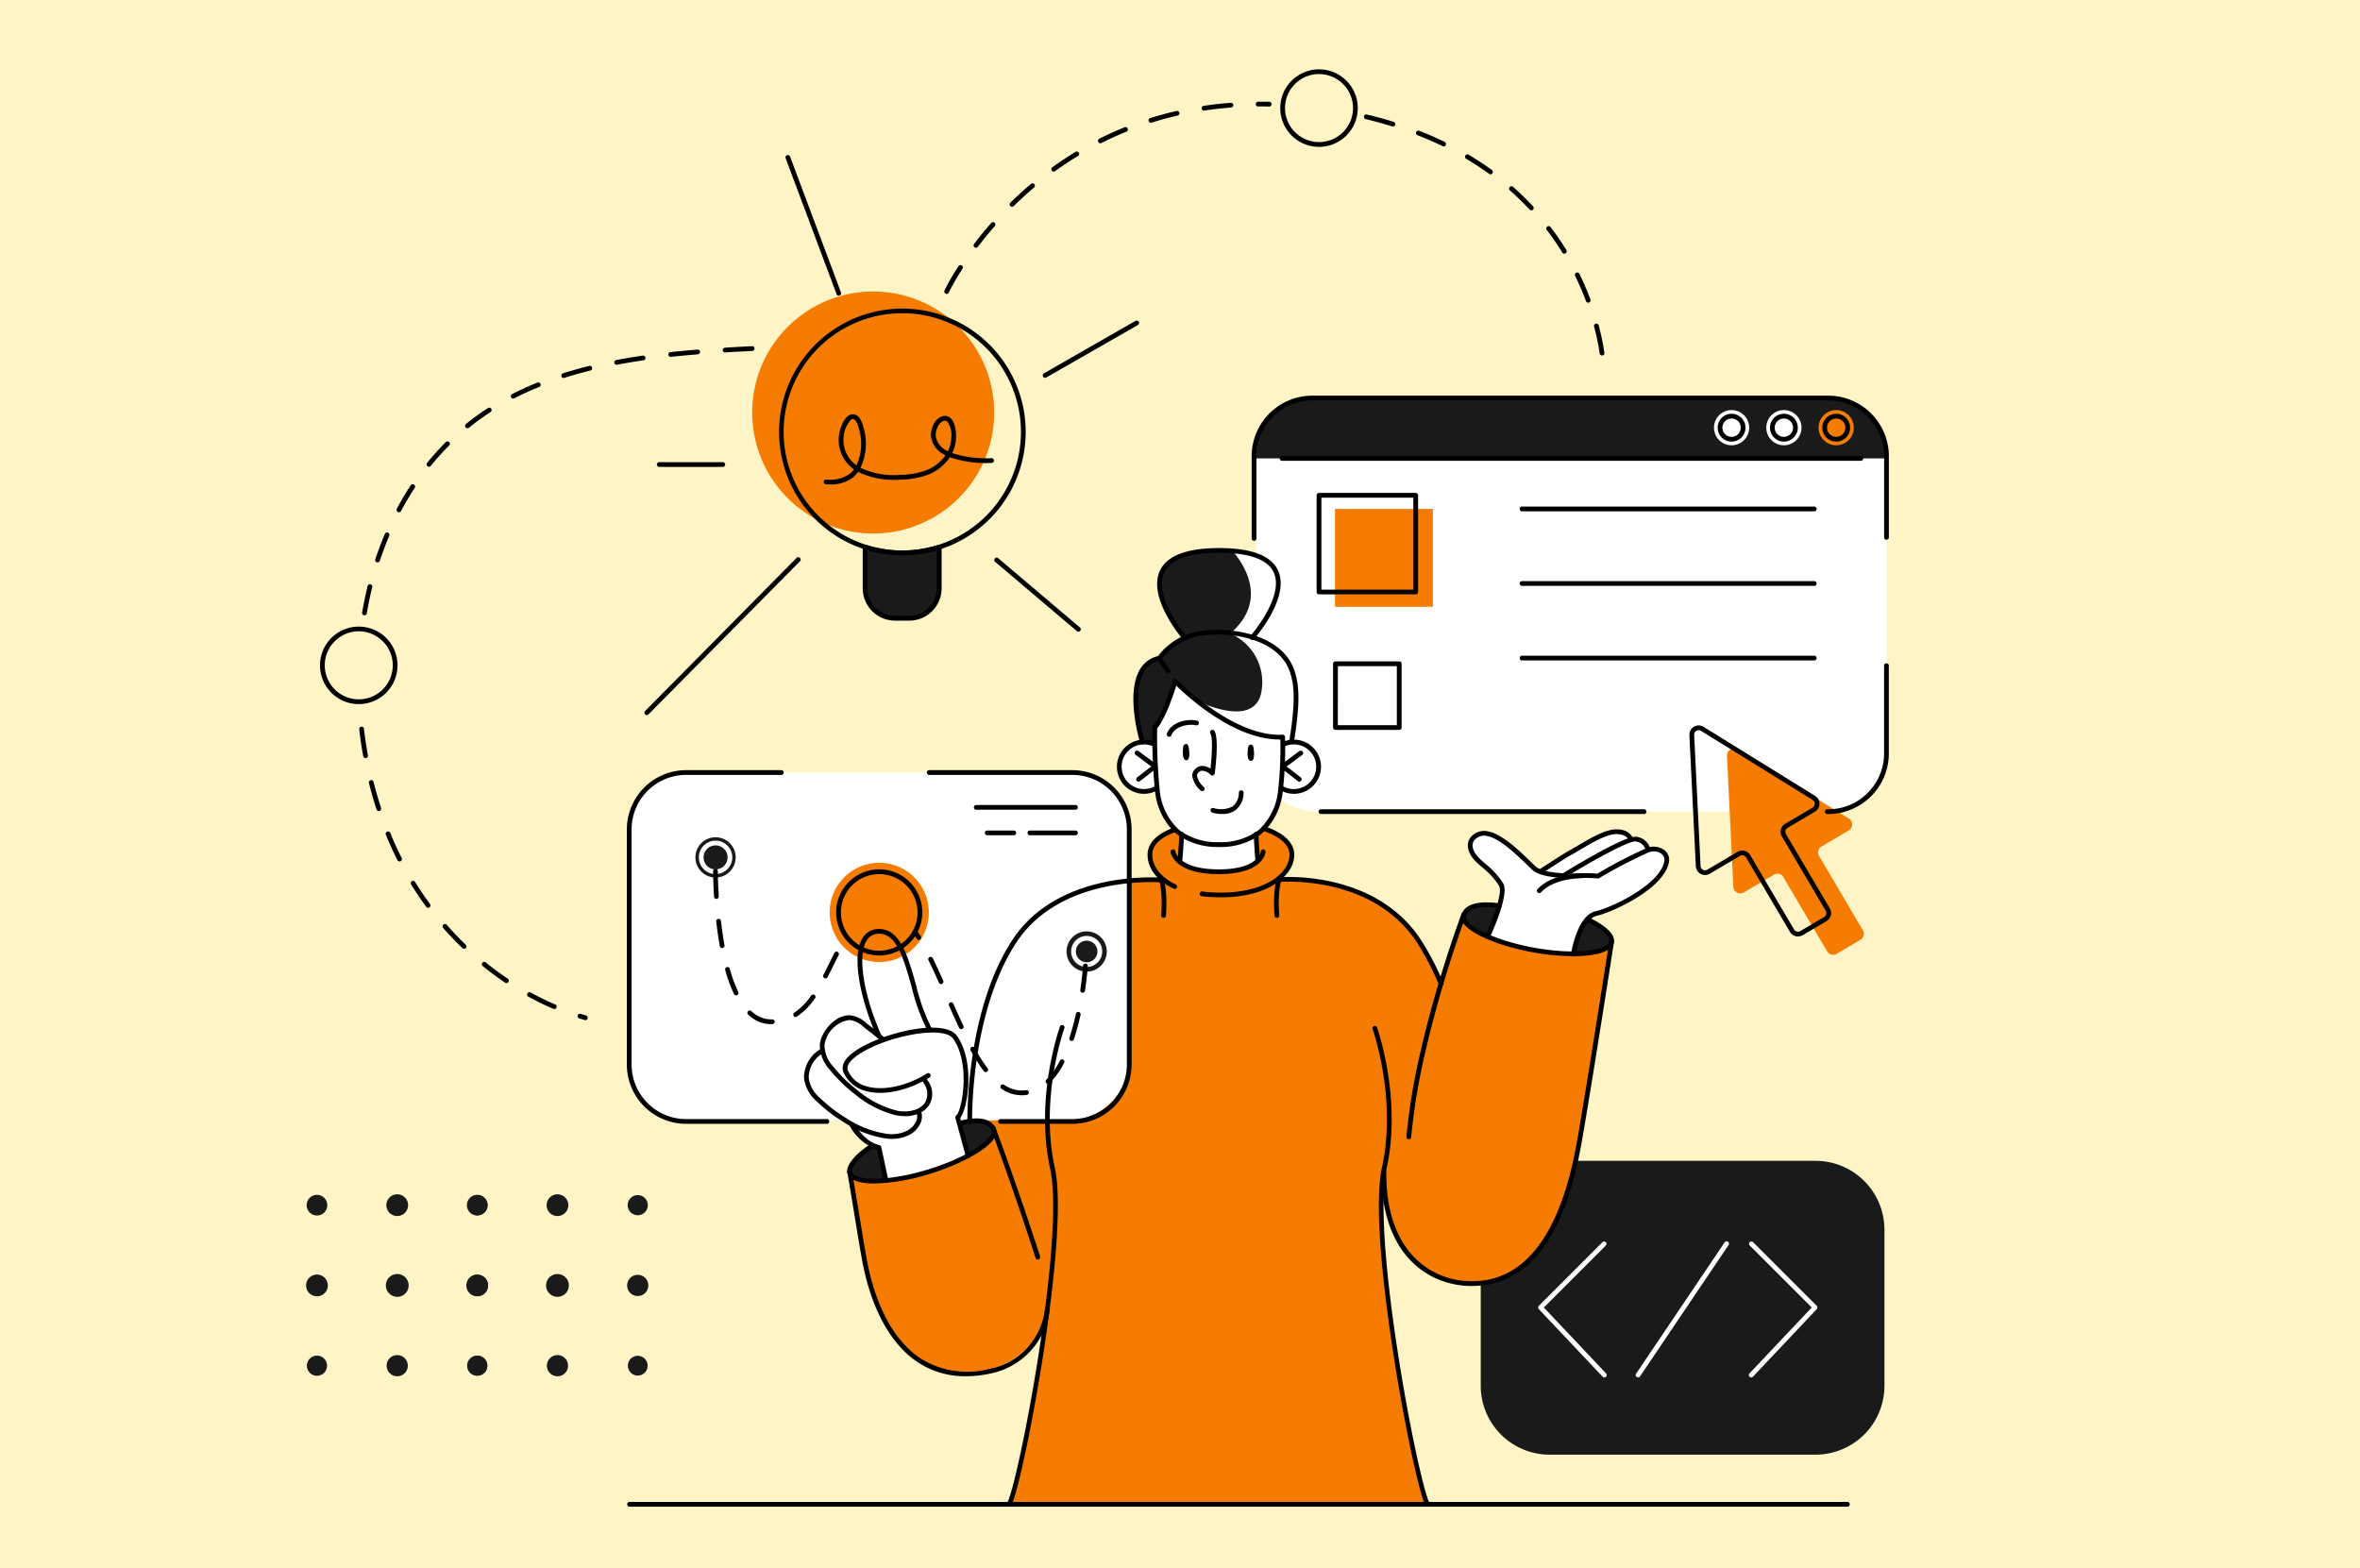<svg xmlns="http://www.w3.org/2000/svg" xmlns:xlink="http://www.w3.org/1999/xlink" width="295" height="196" viewBox="0 0 295 196">
  <defs>
    <clipPath id="clip-path">
      <rect id="Rectángulo_39283" data-name="Rectángulo 39283" width="197.841" height="179.663" fill="none"/>
    </clipPath>
  </defs>
  <g id="Grupo_143595" data-name="Grupo 143595" transform="translate(-705 -793)">
    <rect id="Rectángulo_38326" data-name="Rectángulo 38326" width="295" height="196" transform="translate(705 793)" fill="#fff4c6"/>
    <g id="Grupo_143394" data-name="Grupo 143394" transform="translate(743.263 801.669)">
      <g id="Grupo_143393" data-name="Grupo 143393" clip-path="url(#clip-path)">
        <path id="Trazado_159704" data-name="Trazado 159704" d="M196.2,94.971H132.746a7.688,7.688,0,0,1-7.665-7.664V50.935a7.688,7.688,0,0,1,7.665-7.665H196.2a7.687,7.687,0,0,1,7.664,7.665V87.307a7.687,7.687,0,0,1-7.664,7.664" transform="translate(-6.319 -2.186)" fill="#fff"/>
        <path id="Trazado_159705" data-name="Trazado 159705" d="M196.75,43.27H132.194a7.133,7.133,0,0,0-7.113,7.113v.439h78.782v-.439a7.134,7.134,0,0,0-7.113-7.113" transform="translate(-6.319 -2.186)" fill="#1a1a1a"/>
        <path id="Trazado_159706" data-name="Trazado 159706" d="M163.227,143.695h33.292a8.611,8.611,0,0,1,8.586,8.585v19.555a8.611,8.611,0,0,1-8.586,8.586H163.227a8.611,8.611,0,0,1-8.585-8.586V152.28a8.611,8.611,0,0,1,8.585-8.585" transform="translate(-7.813 -7.26)" fill="#1a1a1a"/>
        <path id="Trazado_159707" data-name="Trazado 159707" d="M148.189,111.057l-2.709,8.258s-2.5-8.36-9.554-11.075-10.92-1.911-10.92-1.911,2.09-1.445,1.819-3.277-3.3-3.291-3.3-3.291l-11.552.414s-2.71,1.008-2.878,3.03a3.612,3.612,0,0,0,1.438,3.124s-6.2-.315-9.793,1.327-8.579,3.621-11.242,11.659a69.188,69.188,0,0,0-2.922,17.165l-12.106,3.073s-3.424,2.073-2.9,3.385l2.473,13.686s2.643,11.454,11.127,11.444,10.672-6.261,10.672-6.261-2.416,17.951-4.324,22.6h52.258s-3.853-14.807-5.033-26.724c0,0-1.18-9.221-.619-12.871,0,0,1.11,9.91,8.154,11.571s11.33-2.307,13.8-8.147,3.931-16.5,4.441-19.689,2.288-14.668,2.288-14.668.346-2.42-8.3-3.655-9.625-1.028-10.315.834" transform="translate(-3.613 -5.04)" fill="#f57c00"/>
        <path id="Trazado_159708" data-name="Trazado 159708" d="M97.377,136.052H50.2a7.687,7.687,0,0,1-7.664-7.664V100.236A7.687,7.687,0,0,1,50.2,92.572H97.377a7.687,7.687,0,0,1,7.664,7.664v28.152a7.687,7.687,0,0,1-7.664,7.664" transform="translate(-2.149 -4.677)" fill="#fff"/>
        <path id="Trazado_159709" data-name="Trazado 159709" d="M88.98,44.374A15.126,15.126,0,1,1,73.854,29.248,15.127,15.127,0,0,1,88.98,44.374" transform="translate(-2.967 -1.478)" fill="#f57c00"/>
        <path id="Trazado_159710" data-name="Trazado 159710" d="M110,87.066s-2.326-8.976,1.987-10.22a12.843,12.843,0,0,1,3.362-2.59s-4.041-4.959-3.043-7.664,3.843-3.379,7.287-3.416,7.232,1.01,7.453,3.668-3.235,7.33-3.235,7.33,5.046,1.294,5.28,5.5a29.607,29.607,0,0,1-.348,6.994l-1.168.856-16.742,1.017Z" transform="translate(-5.526 -3.192)" fill="#1a1a1a"/>
        <path id="Trazado_159711" data-name="Trazado 159711" d="M127.254,94s4.623,1.418,4.713-2.949c0,0-.322-3.684-4.29-2.65l-.215-.864s-3.3.584-7.222-2.167a70.021,70.021,0,0,1-6.075-4.7,55.124,55.124,0,0,1-2.669,5.671l-.006,2.137s-3.749-1.168-4.431,2.569c0,0,.011,2.979,2.4,3.205s2.273-.442,2.273-.442.549,4.6,3.119,5.929l-.249,3.374a6.8,6.8,0,0,0,5.253,1.25c3.444-.408,4.51-1.326,4.51-1.326l-.194-3.3A8.366,8.366,0,0,0,127.254,94" transform="translate(-5.409 -4.076)" fill="#fff"/>
        <path id="Trazado_159712" data-name="Trazado 159712" d="M155.492,113.354s1.975-4.47,1.767-5.481-2.182-3.24-3.159-4.061a1.912,1.912,0,0,1,0-3.021c.987-.553,2.542,0,4.035,1.3s3.354,3.305,4.027,3.28c0,0,5.142-3.879,7.328-4.439s3.216-.678,3.769.225c0,0,1.82.095,2.24,1.384,0,0,1.554-.315,2.11.627s-.207,2.768-2.019,4.034a24.518,24.518,0,0,1-6.606,3.4c-2.02.525-2.821,5.054-2.821,5.054s-6.786-.224-10.671-2.306" transform="translate(-7.748 -5.077)" fill="#fff"/>
        <path id="Trazado_159713" data-name="Trazado 159713" d="M86.076,141.529l-1.3-4.8s1.971-2.4.829-7.153-4.3-3.757-4.3-3.757a63.766,63.766,0,0,1-2.5-7.215c-.561-2.5-2.149-5.521-4.238-5.115s-2.381,3.744-1.757,6.353,2,6.4,2,6.4-2.359-2.041-3.248-1.974-2.7.8-3.183,1.923a10.292,10.292,0,0,0-.646,2.246,3.6,3.6,0,0,0-1.825,2.738c-.056,1.781,1.181,3.674,5.883,6.531a4.149,4.149,0,0,0,3.326,2.717l.692,4.211a26.5,26.5,0,0,0,5.49-1.148c2.429-.866,4.774-1.955,4.774-1.955" transform="translate(-3.33 -5.731)" fill="#fff"/>
        <path id="Trazado_159714" data-name="Trazado 159714" d="M202.313,98.181l-13.94-8.628a.862.862,0,0,0-1.315.775l.8,16.376a.862.862,0,0,0,1.3.7l3.768-2.222a.861.861,0,0,1,1.18.3l5.48,9.293a.862.862,0,0,0,1.18.3l2.982-1.758a.863.863,0,0,0,.3-1.181l-5.479-9.293a.862.862,0,0,1,.3-1.18l3.416-2.015a.862.862,0,0,0,.016-1.475" transform="translate(-9.45 -4.518)" fill="#f57c00"/>
        <path id="Trazado_159715" data-name="Trazado 159715" d="M73.591,62.884v5.944s.526,2.96,4.4,2.96,4.7-2.646,4.7-2.646l.185-6.254s-3.789,1.755-9.29,0" transform="translate(-3.718 -3.177)" fill="#1a1a1a"/>
        <path id="Trazado_159716" data-name="Trazado 159716" d="M81.325,110.659a6.2,6.2,0,1,1-6.2-6.2,6.2,6.2,0,0,1,6.2,6.2" transform="translate(-3.482 -5.277)" fill="#f57c00"/>
        <path id="Trazado_159717" data-name="Trazado 159717" d="M203.521,47.057a2.2,2.2,0,1,1-2.2-2.2,2.2,2.2,0,0,1,2.2,2.2" transform="translate(-10.06 -2.266)" fill="#f57c00" stroke="rgba(0,0,0,0)" stroke-width="1"/>
        <path id="Trazado_159718" data-name="Trazado 159718" d="M196.635,47.057a2.2,2.2,0,1,1-2.2-2.2,2.2,2.2,0,0,1,2.2,2.2" transform="translate(-9.712 -2.266)" fill="#fff"/>
        <path id="Trazado_159719" data-name="Trazado 159719" d="M189.748,47.057a2.2,2.2,0,1,1-2.2-2.2,2.2,2.2,0,0,1,2.2,2.2" transform="translate(-9.364 -2.266)" fill="#fff"/>
        <path id="Trazado_159720" data-name="Trazado 159720" d="M74.186,141.67l1.069.24,1.023,4.219s-4.458.136-4.708-1.075,2.617-3.384,2.617-3.384" transform="translate(-3.615 -7.157)" fill="#1a1a1a"/>
        <path id="Trazado_159721" data-name="Trazado 159721" d="M86.047,138.761l1.045,4.028s3.98-2.062,3.054-3.606-4.1-.422-4.1-.422" transform="translate(-4.347 -6.99)" fill="#1a1a1a"/>
        <path id="Trazado_159722" data-name="Trazado 159722" d="M156.659,110.023s-.6,3.4-1.216,3.811-3.49-1.312-3-2.7,4.219-1.113,4.219-1.113" transform="translate(-7.699 -5.557)" fill="#1a1a1a"/>
        <path id="Trazado_159723" data-name="Trazado 159723" d="M168.353,111.874s-1.487,3.06-1.347,4.3c0,0,4.364.022,4.624-1.679.205-1.347-3.277-2.617-3.277-2.617" transform="translate(-8.437 -5.652)" fill="#1a1a1a"/>
        <path id="Trazado_159724" data-name="Trazado 159724" d="M56.287,103.608a2.516,2.516,0,1,1-2.515-2.515,2.515,2.515,0,0,1,2.515,2.515" transform="translate(-2.59 -5.107)" fill="#1a1a1a"/>
        <path id="Trazado_159725" data-name="Trazado 159725" d="M105.143,116a2.515,2.515,0,1,1-2.515-2.515A2.515,2.515,0,0,1,105.143,116" transform="translate(-5.058 -5.733)" fill="#1a1a1a"/>
        <rect id="Rectángulo_39282" data-name="Rectángulo 39282" width="12.233" height="12.233" transform="translate(128.612 54.948)" fill="#f57c00"/>
        <path id="Trazado_159726" data-name="Trazado 159726" d="M129.123,86.668a29.607,29.607,0,0,0,.348-6.994c-.235-4.2-5.28-5.5-5.28-5.5s3.455-4.672,3.235-7.33c-.187-2.247-2.923-3.34-5.846-3.6,1.546,1.765,4.653,6.3-.162,10.472a6.62,6.62,0,0,1,3.93,7.075c-.711,5.241-8.535,1.123-8.535,1.123s2.74,3.593,4.582,6.01l6.561-.4Z" transform="translate(-5.901 -3.195)" fill="#fff"/>
        <path id="Trazado_159727" data-name="Trazado 159727" d="M170.474,171.3a.294.294,0,0,1-.216-.094l-7.977-8.444a.3.3,0,0,1,.006-.413l7.977-7.977a.3.3,0,0,1,.42.419l-7.773,7.773,7.779,8.236a.294.294,0,0,1-.012.418.291.291,0,0,1-.2.082" transform="translate(-8.195 -7.795)" fill="#fff"/>
        <path id="Trazado_159728" data-name="Trazado 159728" d="M155.416,113.761a.3.3,0,0,1-.124-.028.3.3,0,0,1-.144-.393c.917-1.988,2.19-5.435,1.7-6.222a9.322,9.322,0,0,0-2.059-2.263c-.266-.229-.523-.451-.763-.686-1.438-1.406-1.1-2.491-.885-2.892a2.172,2.172,0,0,1,2.389-.948c1.789.368,3.943,2.479,5.676,4.175l.156.153c1,.976,4.558.977,5.849.894a.309.309,0,0,1,.314.276.3.3,0,0,1-.277.315c-.2.01-4.911.3-6.3-1.063l-.156-.152c-1.588-1.554-3.763-3.685-5.381-4.018a1.583,1.583,0,0,0-1.745.646c-.319.6-.036,1.4.776,2.191.231.225.479.439.735.659a9.917,9.917,0,0,1,2.177,2.4c.8,1.286-1.249,5.874-1.669,6.781a.3.3,0,0,1-.269.173" transform="translate(-7.727 -5.066)"/>
        <path id="Trazado_159729" data-name="Trazado 159729" d="M166.6,116.051a.3.3,0,0,1-.293-.341c.03-.195.754-4.76,3.047-5.3,2.22-.522,7.981-3.332,8.593-6.175a.963.963,0,0,0-.279-.962,1.707,1.707,0,0,0-1.644-.241,63.176,63.176,0,0,0-6.221,3.239.27.27,0,0,1-.185.037c-.047,0-4.927-.585-7.1,1.764a.3.3,0,0,1-.436-.4c2.222-2.4,6.753-2.04,7.506-1.961a58.646,58.646,0,0,1,6.26-3.244,2.3,2.3,0,0,1,2.218.372,1.567,1.567,0,0,1,.458,1.522c-.713,3.317-7.1,6.174-9.037,6.628-1.582.372-2.41,3.6-2.595,4.81a.3.3,0,0,1-.293.253" transform="translate(-8.185 -5.17)"/>
        <path id="Trazado_159730" data-name="Trazado 159730" d="M165.528,106.186a.3.3,0,0,1-.156-.549c.794-.488,7.786-4.764,9.2-4.61a2.015,2.015,0,0,1,1.814,1.607.294.294,0,0,1-.243.34.3.3,0,0,1-.341-.243,1.424,1.424,0,0,0-1.294-1.113c-.9-.1-5.9,2.721-8.828,4.523a.3.3,0,0,1-.156.045" transform="translate(-8.348 -5.104)"/>
        <path id="Trazado_159731" data-name="Trazado 159731" d="M162.454,105.647a.3.3,0,0,1-.162-.544c.123-.081,3.026-1.985,3.716-2.356.331-.177.724-.408,1.152-.663,1.474-.873,3.307-1.957,4.652-2.026,1.841-.093,2.222,1.082,2.237,1.133a.3.3,0,0,1-.57.164c-.01-.037-.26-.763-1.638-.705-1.2.062-3.037,1.15-4.379,1.945-.437.259-.836.5-1.174.676-.667.358-3.641,2.308-3.672,2.327a.293.293,0,0,1-.162.049" transform="translate(-8.192 -5.055)"/>
        <path id="Trazado_159732" data-name="Trazado 159732" d="M194.838,189.191H42.521a.3.3,0,0,1,0-.593H194.838a.3.3,0,0,1,0,.593" transform="translate(-2.133 -9.528)"/>
        <path id="Trazado_159733" data-name="Trazado 159733" d="M115.762,88.824c.236-.037.395.065.463.916.076.95-.171,1.118-.384,1.11s-.427-.3-.417-.981.027-1,.337-1.045" transform="translate(-5.831 -4.487)"/>
        <path id="Trazado_159734" data-name="Trazado 159734" d="M124.312,88.906c.237-.031.393.074.439.929.051.952-.2,1.113-.412,1.1s-.42-.312-.391-.991.053-1,.365-1.036" transform="translate(-6.262 -4.491)"/>
        <path id="Trazado_159735" data-name="Trazado 159735" d="M110.129,95.014c-.071,0-.143,0-.216-.007a3.384,3.384,0,1,1,1.466-6.522.3.3,0,0,1-.218.551,2.794,2.794,0,0,0-3.822,2.418,2.8,2.8,0,0,0,2.612,2.961,2.84,2.84,0,0,0,1.46-.308.3.3,0,0,1,.273.527,3.393,3.393,0,0,1-1.556.379" transform="translate(-5.393 -4.458)"/>
        <path id="Trazado_159736" data-name="Trazado 159736" d="M109.563,93.565a.3.3,0,0,1-.18-.532l1.774-1.37-1.987-1.47a.3.3,0,0,1,.352-.477l2.3,1.7a.3.3,0,0,1,.121.235.294.294,0,0,1-.116.237L109.744,93.5a.292.292,0,0,1-.181.063" transform="translate(-5.509 -4.53)"/>
        <path id="Trazado_159737" data-name="Trazado 159737" d="M129.951,95.014a3.393,3.393,0,0,1-1.556-.379.3.3,0,0,1,.274-.527,2.791,2.791,0,1,0,.194-5.049.3.3,0,1,1-.233-.545,3.385,3.385,0,1,1,1.536,6.493c-.072,0-.144.007-.216.007" transform="translate(-6.479 -4.458)"/>
        <path id="Trazado_159738" data-name="Trazado 159738" d="M130.634,93.565a.288.288,0,0,1-.18-.063l-2.085-1.609a.294.294,0,0,1-.116-.237.3.3,0,0,1,.121-.235l2.3-1.7a.3.3,0,0,1,.352.477l-1.987,1.47,1.775,1.37a.3.3,0,0,1-.181.532" transform="translate(-6.479 -4.53)"/>
        <path id="Trazado_159739" data-name="Trazado 159739" d="M152.944,157.866c-.316,0-.638-.012-.968-.038-5.088-.4-10.491-4.356-10.391-14.268a.3.3,0,0,1,.593,0c-.1,9.5,5.022,13.294,9.844,13.672,10.8.845,13.312-13.515,14.133-18.236,1.2-6.885,3.869-24.057,3.9-24.23a.3.3,0,0,1,.586.091c-.028.173-2.7,17.35-3.9,24.24-.819,4.709-3.265,18.764-13.795,18.764" transform="translate(-7.153 -5.786)"/>
        <path id="Trazado_159740" data-name="Trazado 159740" d="M145.161,139.339a.3.3,0,0,1-.3-.324,79.111,79.111,0,0,1,1.739-10.539,147.074,147.074,0,0,1,5.178-17.4.3.3,0,0,1,.553.214,146.716,146.716,0,0,0-5.155,17.324,78.936,78.936,0,0,0-1.724,10.459.3.3,0,0,1-.3.27" transform="translate(-7.319 -5.602)"/>
        <path id="Trazado_159741" data-name="Trazado 159741" d="M119.73,101.562a8.567,8.567,0,0,1-5.312-1.633,8.233,8.233,0,0,1-2.645-5.1,65.993,65.993,0,0,1-.353-8.2.3.3,0,0,1,.593.01,65.488,65.488,0,0,0,.343,8.074,7.679,7.679,0,0,0,2.432,4.751,7.981,7.981,0,0,0,4.943,1.5.3.3,0,0,1,0,.593" transform="translate(-5.629 -4.362)"/>
        <path id="Trazado_159742" data-name="Trazado 159742" d="M120.157,101.625a.3.3,0,0,1,0-.593,7.979,7.979,0,0,0,4.942-1.5,7.685,7.685,0,0,0,2.433-4.751,48.393,48.393,0,0,0,.3-6.883.3.3,0,0,1,.593-.01,48.994,48.994,0,0,1-.309,7.008,8.233,8.233,0,0,1-2.645,5.1,8.564,8.564,0,0,1-5.311,1.633" transform="translate(-6.056 -4.425)"/>
        <path id="Trazado_159743" data-name="Trazado 159743" d="M127.3,87.822c-5.633,0-11.417-5.282-12.9-6.731-.374,1.185-1.406,4.235-2.465,5.43a.3.3,0,1,1-.443-.392c1.212-1.369,2.473-5.637,2.486-5.681a.294.294,0,0,1,.214-.2.3.3,0,0,1,.285.083c.068.072,6.935,7.176,13.191,6.894a.3.3,0,0,1,.309.283.3.3,0,0,1-.283.31c-.131.006-.263.009-.394.009" transform="translate(-5.629 -4.054)"/>
        <path id="Trazado_159744" data-name="Trazado 159744" d="M115.031,104.228a.3.3,0,0,1-.3-.326c.159-1.653.205-3.15.206-3.166a.3.3,0,1,1,.592.019c0,.014-.047,1.531-.207,3.2a.3.3,0,0,1-.3.269" transform="translate(-5.797 -5.075)"/>
        <path id="Trazado_159745" data-name="Trazado 159745" d="M125.258,104.083a.3.3,0,0,1-.3-.27c-.149-1.613-.193-3.044-.193-3.059a.3.3,0,1,1,.592-.016c0,.013.044,1.427.192,3.021a.3.3,0,0,1-.269.322l-.027,0" transform="translate(-6.304 -5.075)"/>
        <path id="Trazado_159746" data-name="Trazado 159746" d="M110.04,88.108a.3.3,0,0,1-.284-.209c-.075-.247-1.836-6.083-.036-9.143A3.511,3.511,0,0,1,112,77.065,8.1,8.1,0,0,1,116.9,74c4.079-.715,10.53.3,12.108,4.783.709,2.013.712,4.312.013,8.785a.3.3,0,0,1-.586-.092c.682-4.364.686-6.587.014-8.5-1.465-4.162-7.574-5.077-11.448-4.4a7.631,7.631,0,0,0-4.577,2.906.3.3,0,0,1-.184.124,2.913,2.913,0,0,0-2.005,1.437c-1.669,2.838.075,8.611.094,8.669a.3.3,0,0,1-.2.37.279.279,0,0,1-.087.013" transform="translate(-5.502 -3.728)"/>
        <path id="Trazado_159747" data-name="Trazado 159747" d="M92.565,186.023a.3.3,0,0,1-.131-.03.3.3,0,0,1-.135-.4c1.494-3.031,7.272-33.2,5.366-41.842-1.943-8.817,1.176-17.6,1.209-17.684a.3.3,0,1,1,.557.2c-.031.086-3.092,8.71-1.188,17.355,1.925,8.728-3.906,39.173-5.413,42.23a.3.3,0,0,1-.266.166" transform="translate(-4.662 -6.359)"/>
        <path id="Trazado_159748" data-name="Trazado 159748" d="M147.254,186.023a.3.3,0,0,1-.266-.166c-1.507-3.055-7.339-33.5-5.414-42.23,1.9-8.651-1.156-17.268-1.188-17.355a.3.3,0,0,1,.557-.2c.032.088,3.151,8.867,1.209,17.684-1.906,8.651,3.874,38.813,5.367,41.842a.3.3,0,0,1-.135.4.3.3,0,0,1-.131.03" transform="translate(-7.092 -6.359)"/>
        <path id="Trazado_159749" data-name="Trazado 159749" d="M166.079,116.393a28.824,28.824,0,0,1-4.988-.475c-4.385-.794-8.022-2.353-8.845-3.79a1.14,1.14,0,0,1-.122-.99c.588-1.6,2.911-1.611,4.756-1.336a.3.3,0,0,1,.249.336.286.286,0,0,1-.336.25c-1.334-.2-3.638-.336-4.112.954a.569.569,0,0,0,.08.492c.719,1.255,4.347,2.76,8.437,3.5,5.266.949,9.173.337,9.382-.81.1-.53-.866-1.55-2.888-2.471a.3.3,0,0,1,.247-.54c1.691.772,3.427,2,3.224,3.118-.225,1.241-2.367,1.761-5.083,1.761" transform="translate(-7.682 -5.54)"/>
        <path id="Trazado_159750" data-name="Trazado 159750" d="M86.061,170.68a10.644,10.644,0,0,1-6.027-1.766c-4.494-3-6.237-9.075-6.876-12.432-.27-1.417-.594-3.4-.938-5.505-.3-1.839-.624-3.816-.958-5.705a.3.3,0,1,1,.584-.1c.334,1.892.658,3.872.959,5.714.343,2.1.667,4.08.935,5.489.622,3.266,2.309,9.175,6.624,12.05a10.939,10.939,0,0,0,8.609,1.348,8.616,8.616,0,0,0,6.994-7.593.291.291,0,0,1,.334-.252.3.3,0,0,1,.252.335,9.317,9.317,0,0,1-7.457,8.09,14.745,14.745,0,0,1-3.034.331" transform="translate(-3.6 -7.322)"/>
        <path id="Trazado_159751" data-name="Trazado 159751" d="M96.018,155.8a.3.3,0,0,1-.282-.206c-2.756-8.579-5.549-16.039-5.576-16.113a.3.3,0,1,1,.554-.208c.028.074,2.825,7.546,5.586,16.139a.3.3,0,0,1-.191.372.282.282,0,0,1-.091.015" transform="translate(-4.554 -7.026)"/>
        <path id="Trazado_159752" data-name="Trazado 159752" d="M74.626,146.248c-1.776,0-3.081-.38-3.355-1.287a.3.3,0,0,1,.568-.173c.337,1.118,4.286,1.28,9.412-.27,3.978-1.2,7.41-3.113,7.98-4.445a.566.566,0,0,0,.024-.5c-.587-1.163-2.458-.94-3.925-.547a.3.3,0,0,1-.154-.573c2.445-.657,3.993-.367,4.608.852a1.144,1.144,0,0,1-.008,1c-.644,1.5-4.157,3.509-8.355,4.778a25.162,25.162,0,0,1-6.794,1.162" transform="translate(-3.6 -6.978)"/>
        <path id="Trazado_159753" data-name="Trazado 159753" d="M71.553,145.335a.3.3,0,0,1-.284-.211c-.315-1.042,1.327-2.7,3.033-3.725a.3.3,0,0,1,.306.509c-1.787,1.076-2.937,2.5-2.771,3.044a.3.3,0,0,1-.2.369.3.3,0,0,1-.086.013" transform="translate(-3.599 -7.142)"/>
        <path id="Trazado_159754" data-name="Trazado 159754" d="M113.607,87.751a.321.321,0,0,1-.1-.017.3.3,0,0,1-.177-.381c.533-1.462,2.564-1.884,3.764-1.614a.3.3,0,0,1,.224.354.293.293,0,0,1-.354.224c-.987-.221-2.681.15-3.077,1.239a.3.3,0,0,1-.278.195" transform="translate(-5.725 -4.328)"/>
        <path id="Trazado_159755" data-name="Trazado 159755" d="M120.528,97.877a4.577,4.577,0,0,1-1.292-.192.3.3,0,0,1,.183-.564,3.153,3.153,0,0,0,2.376-.173,2.149,2.149,0,0,0,.813-1.757.294.294,0,0,1,.314-.277.3.3,0,0,1,.278.314,2.709,2.709,0,0,1-1.074,2.211,2.83,2.83,0,0,1-1.6.437" transform="translate(-6.014 -4.795)"/>
        <path id="Trazado_159756" data-name="Trazado 159756" d="M117.91,94.616a.293.293,0,0,1-.2-.076,3.121,3.121,0,0,1-1.046-1.809,1.154,1.154,0,0,1,.338-.858,1.278,1.278,0,0,1,.935-.408,1.915,1.915,0,0,1,1.008.342c.181-1.632.307-3.92-.023-4.422a.3.3,0,0,1,.5-.326c.594.9.147,4.612.051,5.347a.3.3,0,0,1-.505.17,1.738,1.738,0,0,0-1.027-.518.7.7,0,0,0-.513.232.548.548,0,0,0-.168.423,2.564,2.564,0,0,0,.849,1.387.294.294,0,0,1,.023.418.29.29,0,0,1-.22.1" transform="translate(-5.894 -4.392)"/>
        <path id="Trazado_159757" data-name="Trazado 159757" d="M113.4,79.382a.3.3,0,0,1-.242-.124l-.955-1.348a.3.3,0,0,1,.484-.343l.955,1.347a.3.3,0,0,1-.07.414.3.3,0,0,1-.172.054" transform="translate(-5.666 -3.912)"/>
        <path id="Trazado_159758" data-name="Trazado 159758" d="M22.458,150.753a1.291,1.291,0,1,0-1.29-1.291,1.291,1.291,0,0,0,1.29,1.291" transform="translate(-1.069 -7.486)" fill="#1a1a1a"/>
        <path id="Trazado_159759" data-name="Trazado 159759" d="M33.021,150.816a1.358,1.358,0,1,0-1.358-1.358,1.357,1.357,0,0,0,1.358,1.358" transform="translate(-1.6 -7.482)" fill="#1a1a1a"/>
        <path id="Trazado_159760" data-name="Trazado 159760" d="M43.593,150.72a1.258,1.258,0,1,0-1.257-1.257,1.257,1.257,0,0,0,1.257,1.257" transform="translate(-2.139 -7.487)" fill="#1a1a1a"/>
        <path id="Trazado_159761" data-name="Trazado 159761" d="M22.455,161.382a1.358,1.358,0,1,0-1.358-1.358,1.357,1.357,0,0,0,1.358,1.358" transform="translate(-1.066 -8.016)" fill="#1a1a1a"/>
        <path id="Trazado_159762" data-name="Trazado 159762" d="M33.017,161.444a1.424,1.424,0,1,0-1.424-1.424,1.425,1.425,0,0,0,1.424,1.424" transform="translate(-1.596 -8.012)" fill="#1a1a1a"/>
        <path id="Trazado_159763" data-name="Trazado 159763" d="M43.59,161.35a1.324,1.324,0,1,0-1.325-1.325,1.324,1.324,0,0,0,1.325,1.325" transform="translate(-2.135 -8.018)" fill="#1a1a1a"/>
        <path id="Trazado_159764" data-name="Trazado 159764" d="M22.46,171.853A1.258,1.258,0,1,0,21.2,170.6a1.257,1.257,0,0,0,1.257,1.257" transform="translate(-1.071 -8.555)" fill="#1a1a1a"/>
        <path id="Trazado_159765" data-name="Trazado 159765" d="M33.023,171.916a1.324,1.324,0,1,0-1.325-1.325,1.324,1.324,0,0,0,1.325,1.325" transform="translate(-1.601 -8.552)" fill="#1a1a1a"/>
        <path id="Trazado_159766" data-name="Trazado 159766" d="M43.594,171.832a1.235,1.235,0,1,0-1.235-1.235,1.235,1.235,0,0,0,1.235,1.235" transform="translate(-2.14 -8.556)" fill="#1a1a1a"/>
        <path id="Trazado_159767" data-name="Trazado 159767" d="M1.361,150.753A1.291,1.291,0,1,0,.07,149.461a1.291,1.291,0,0,0,1.291,1.291" transform="translate(-0.004 -7.486)" fill="#1a1a1a"/>
        <path id="Trazado_159768" data-name="Trazado 159768" d="M11.924,150.816a1.358,1.358,0,1,0-1.358-1.358,1.357,1.357,0,0,0,1.358,1.358" transform="translate(-0.534 -7.482)" fill="#1a1a1a"/>
        <path id="Trazado_159769" data-name="Trazado 159769" d="M22.5,150.72a1.258,1.258,0,1,0-1.257-1.257A1.257,1.257,0,0,0,22.5,150.72" transform="translate(-1.073 -7.487)" fill="#1a1a1a"/>
        <path id="Trazado_159770" data-name="Trazado 159770" d="M1.358,161.382A1.358,1.358,0,1,0,0,160.024a1.357,1.357,0,0,0,1.358,1.358" transform="translate(0 -8.016)" fill="#1a1a1a"/>
        <path id="Trazado_159771" data-name="Trazado 159771" d="M11.92,161.444A1.424,1.424,0,1,0,10.5,160.02a1.424,1.424,0,0,0,1.424,1.424" transform="translate(-0.53 -8.012)" fill="#1a1a1a"/>
        <path id="Trazado_159772" data-name="Trazado 159772" d="M22.492,161.35a1.324,1.324,0,1,0-1.325-1.325,1.324,1.324,0,0,0,1.325,1.325" transform="translate(-1.069 -8.018)" fill="#1a1a1a"/>
        <path id="Trazado_159773" data-name="Trazado 159773" d="M1.363,171.853A1.258,1.258,0,1,0,.106,170.6a1.257,1.257,0,0,0,1.257,1.257" transform="translate(-0.005 -8.555)" fill="#1a1a1a"/>
        <path id="Trazado_159774" data-name="Trazado 159774" d="M11.926,171.916a1.324,1.324,0,1,0-1.325-1.325,1.324,1.324,0,0,0,1.325,1.325" transform="translate(-0.536 -8.552)" fill="#1a1a1a"/>
        <path id="Trazado_159775" data-name="Trazado 159775" d="M22.5,171.832a1.235,1.235,0,1,0-1.235-1.235,1.235,1.235,0,0,0,1.235,1.235" transform="translate(-1.074 -8.556)" fill="#1a1a1a"/>
        <path id="Trazado_159776" data-name="Trazado 159776" d="M79.1,72.07H77.316a4.041,4.041,0,0,1-4.037-4.034V63.145c0-.1,0-.2.011-.3a.3.3,0,0,1,.131-.222.294.294,0,0,1,.255-.035,14.932,14.932,0,0,0,9.066.01.3.3,0,0,1,.254.035.3.3,0,0,1,.132.219c.009.1.013.193.013.29v4.891A4.041,4.041,0,0,1,79.1,72.07m-5.231-8.8v4.764a3.447,3.447,0,0,0,3.444,3.442H79.1a3.447,3.447,0,0,0,3.445-3.442V63.28a15.538,15.538,0,0,1-8.675-.009" transform="translate(-3.702 -3.161)"/>
        <path id="Trazado_159777" data-name="Trazado 159777" d="M77.668,62.324a15.413,15.413,0,1,1,4.7-.73,15.332,15.332,0,0,1-4.7.73m0-30.252A14.832,14.832,0,1,0,92.5,46.9a14.848,14.848,0,0,0-14.829-14.83" transform="translate(-3.145 -1.59)"/>
        <path id="Trazado_159778" data-name="Trazado 159778" d="M68.86,54.169c-.166,0-.326,0-.475-.01a.3.3,0,0,1,.013-.592,4.367,4.367,0,0,0,3.032-.73,3.271,3.271,0,0,0,.493-.542,4.672,4.672,0,0,1-.987-.946,4.51,4.51,0,0,1-.882-3.337c.054-.406.427-2.02,1.258-2.474a.939.939,0,0,1,.881-.022c.567.265.783,1.043.926,1.556l.032.114a6.917,6.917,0,0,1,.26,1.939,6.823,6.823,0,0,1-.678,2.979,9.924,9.924,0,0,0,4.978.879,9.629,9.629,0,0,0,3.144-.54,5.185,5.185,0,0,0,2.5-1.9c-.061-.031-.12-.063-.179-.1a3.025,3.025,0,0,1-1.613-2.169,2.814,2.814,0,0,1,.278-1.536,1.9,1.9,0,0,1,1.083-1.063,1.068,1.068,0,0,1,.985.14c.746.553.779,2.058.778,2.353a4.815,4.815,0,0,1-.489,2.1,14.169,14.169,0,0,0,4.969.626.3.3,0,0,1,0,.592,14.363,14.363,0,0,1-5.263-.7A5.743,5.743,0,0,1,81.063,53a10.17,10.17,0,0,1-3.336.578,10.433,10.433,0,0,1-5.3-.965,3.84,3.84,0,0,1-.606.673,4.45,4.45,0,0,1-2.96.886m2.91-8.161a.351.351,0,0,0-.173.048,3.392,3.392,0,0,0-.955,2.033,3.908,3.908,0,0,0,.763,2.9,4.088,4.088,0,0,0,.827.8,6.244,6.244,0,0,0,.586-2.667,6.325,6.325,0,0,0-.236-1.772l-.033-.117c-.106-.385-.286-1.029-.607-1.179a.4.4,0,0,0-.172-.043m11.534.2a.666.666,0,0,0-.2.034,1.378,1.378,0,0,0-.724.749,2.226,2.226,0,0,0-.226,1.211,2.438,2.438,0,0,0,1.315,1.724c.062.035.125.068.189.1a4.2,4.2,0,0,0,.439-1.86,2.7,2.7,0,0,0-.536-1.875.4.4,0,0,0-.254-.084" transform="translate(-3.441 -2.294)"/>
        <path id="Trazado_159779" data-name="Trazado 159779" d="M200.207,97.03a.3.3,0,0,1,0-.593,6.992,6.992,0,0,0,7.14-6.816V78.447a.3.3,0,0,1,.593,0V89.621a7.586,7.586,0,0,1-7.734,7.41" transform="translate(-10.1 -3.948)"/>
        <path id="Trazado_159780" data-name="Trazado 159780" d="M124.785,61.1a.3.3,0,0,1-.3-.3V50.367a7.585,7.585,0,0,1,7.733-7.409H196.4a7.585,7.585,0,0,1,7.733,7.409V60.711a.3.3,0,0,1-.593,0V50.367A6.991,6.991,0,0,0,196.4,43.55H132.222a6.992,6.992,0,0,0-7.14,6.816V60.805a.3.3,0,0,1-.3.3" transform="translate(-6.289 -2.17)"/>
        <path id="Trazado_159781" data-name="Trazado 159781" d="M174.028,98h-40.38a.3.3,0,1,1,0-.593h40.38a.3.3,0,0,1,0,.593" transform="translate(-6.737 -4.921)"/>
        <path id="Trazado_159782" data-name="Trazado 159782" d="M99.907,136.47H90.892a.3.3,0,0,1,0-.593h9.014a6.823,6.823,0,0,0,6.814-6.816V99.669a6.823,6.823,0,0,0-6.814-6.816H81.968a.3.3,0,0,1,0-.593H99.907a7.419,7.419,0,0,1,7.408,7.41V129.06a7.418,7.418,0,0,1-7.408,7.41" transform="translate(-4.126 -4.661)"/>
        <path id="Trazado_159783" data-name="Trazado 159783" d="M67.279,136.47H49.635a7.418,7.418,0,0,1-7.41-7.41V99.669a7.419,7.419,0,0,1,7.41-7.41H61.483a.3.3,0,1,1,0,.593H49.635a6.823,6.823,0,0,0-6.816,6.816V129.06a6.823,6.823,0,0,0,6.816,6.816H67.279a.3.3,0,0,1,0,.593" transform="translate(-2.133 -4.661)"/>
        <path id="Trazado_159784" data-name="Trazado 159784" d="M75.309,126.883a.3.3,0,0,1-.271-.177c-1.933-4.325-3.317-10.061-1.789-12.433a2.323,2.323,0,0,1,2.058-1.1c2.636,0,3.6,3.431,4.621,7.063a24.077,24.077,0,0,0,1.967,5.413.3.3,0,0,1-.511.3,24.457,24.457,0,0,1-2.026-5.555c-.959-3.41-1.864-6.63-4.035-6.63a1.745,1.745,0,0,0-1.575.827c-1.189,1.845-.419,6.837,1.832,11.872a.3.3,0,0,1-.271.417" transform="translate(-3.668 -5.718)"/>
        <path id="Trazado_159785" data-name="Trazado 159785" d="M86.315,142.467a.3.3,0,0,1-.286-.218l-1.3-4.8a.3.3,0,0,1,.107-.314c.711-.537,1.846-6.473-.4-9.607-1.152-1.61-7.512-.457-11.118,1.57-1.566.88-2.3,1.757-2.028,2.405a3.445,3.445,0,0,0,2.246,1.964c2.041.647,5.024.039,7.6-1.55a.3.3,0,1,1,.311.5c-2.72,1.677-5.9,2.312-8.091,1.61a4.063,4.063,0,0,1-2.612-2.3c-.294-.687-.137-1.793,2.283-3.153,3.629-2.04,10.4-3.48,11.89-1.4,2.3,3.22,1.368,9.051.423,10.27l1.26,4.644a.3.3,0,0,1-.208.364.276.276,0,0,1-.078.011" transform="translate(-3.569 -6.374)"/>
        <path id="Trazado_159786" data-name="Trazado 159786" d="M78.278,137.141a5.847,5.847,0,0,1-1.227-.136,12.969,12.969,0,0,1-5.076-2.643,18.62,18.62,0,0,1-3.106-3.032,4.609,4.609,0,0,1-1.239-3.036,3.231,3.231,0,0,1,.259-1.08c.56-1.326,1.957-2.709,3.456-2.685a3.537,3.537,0,0,1,2.112.987l.193.15c.785.6,1.36,1.064,2.049,1.642a.3.3,0,0,1-.38.454c-.684-.571-1.252-1.026-2.031-1.626l-.2-.153a3.035,3.035,0,0,0-1.758-.86,3.648,3.648,0,0,0-2.9,2.322,2.666,2.666,0,0,0-.213.882,3.912,3.912,0,0,0,1.109,2.63,17.915,17.915,0,0,0,3.006,2.936,12.423,12.423,0,0,0,4.84,2.533,4.377,4.377,0,0,0,2.4-.091,2.473,2.473,0,0,0,1.185-.848,2.241,2.241,0,0,0-.156-2.5l-.077-.121c-.049-.078-.071-.112-.163-.236a.3.3,0,0,1,.477-.352c.105.141.131.181.188.272l.076.119a2.733,2.733,0,0,1,.138,3.167,3.044,3.044,0,0,1-1.467,1.062,4.411,4.411,0,0,1-1.5.248" transform="translate(-3.417 -6.291)"/>
        <path id="Trazado_159787" data-name="Trazado 159787" d="M76.526,140.2c-.187,0-.379-.009-.573-.027a12.972,12.972,0,0,1-5.355-2.014,18.621,18.621,0,0,1-3.449-2.639,4.607,4.607,0,0,1-1.594-2.865,3.26,3.26,0,0,1,.126-1.1,4.059,4.059,0,0,1,2-2.608.3.3,0,0,1,.264.532,3.481,3.481,0,0,0-1.7,2.239,2.663,2.663,0,0,0-.1.9,3.919,3.919,0,0,0,1.416,2.479,17.967,17.967,0,0,0,3.337,2.552,12.418,12.418,0,0,0,5.109,1.935,4.366,4.366,0,0,0,2.37-.378,2.477,2.477,0,0,0,1.075-.985,1.5,1.5,0,0,0,.148-1.353.3.3,0,0,1,.56-.191,2.073,2.073,0,0,1-.187,1.828,3.043,3.043,0,0,1-1.329,1.231,4.718,4.718,0,0,1-2.12.464" transform="translate(-3.312 -6.513)"/>
        <path id="Trazado_159788" data-name="Trazado 159788" d="M76.1,146.2a.3.3,0,0,1-.291-.235l-.841-3.952a6.264,6.264,0,0,1-3.361-2.87.3.3,0,0,1,.488-.337c.979,1.415,1.855,2.356,3.194,2.678a.3.3,0,0,1,.221.226l.88,4.13a.3.3,0,0,1-.229.352.35.35,0,0,1-.062.007" transform="translate(-3.615 -7.006)"/>
        <path id="Trazado_159789" data-name="Trazado 159789" d="M87.362,137.148a.3.3,0,0,1-.3-.291c0-.135-.235-13.667,5.588-22.613,5.87-9.019,18.891-7.824,19.02-7.811a.3.3,0,0,1,.266.325.286.286,0,0,1-.325.265c-.124-.012-12.793-1.168-18.464,7.545-5.724,8.794-5.5,22.144-5.493,22.278a.3.3,0,0,1-.29.3Z" transform="translate(-4.399 -5.374)"/>
        <path id="Trazado_159790" data-name="Trazado 159790" d="M148.312,119.942a.3.3,0,0,1-.282-.2,35.036,35.036,0,0,0-2.691-5.179c-5.671-8.714-17.354-7.617-17.471-7.6a.3.3,0,0,1-.061-.59c.122-.013,12.16-1.147,18.033,7.876a34.873,34.873,0,0,1,2.753,5.312.293.293,0,0,1-.188.373.29.29,0,0,1-.092.016" transform="translate(-6.444 -5.371)"/>
        <path id="Trazado_159791" data-name="Trazado 159791" d="M53.795,105.722a2.091,2.091,0,1,1,2.091-2.091,2.093,2.093,0,0,1-2.091,2.091m0-3.588a1.5,1.5,0,1,0,1.5,1.5,1.5,1.5,0,0,0-1.5-1.5" transform="translate(-2.612 -5.13)" fill="#fff"/>
        <path id="Trazado_159792" data-name="Trazado 159792" d="M102.658,117.969a1.942,1.942,0,1,1,1.943-1.943,1.945,1.945,0,0,1-1.943,1.943m0-3.291a1.349,1.349,0,1,0,1.349,1.348,1.35,1.35,0,0,0-1.349-1.348" transform="translate(-5.088 -5.764)" fill="#fff"/>
        <path id="Trazado_159793" data-name="Trazado 159793" d="M60.838,124.669a4.108,4.108,0,0,1-2.833-1.157.3.3,0,1,1,.4-.438,3.527,3.527,0,0,0,2.433,1l.147,0a.3.3,0,0,1,.3.291.3.3,0,0,1-.291.3l-.154,0Zm3.055-.893a.3.3,0,0,1-.161-.545,7.938,7.938,0,0,0,2.084-2.1.3.3,0,1,1,.482.345,8.521,8.521,0,0,1-2.244,2.248.294.294,0,0,1-.161.048m-7.437-2.706a.3.3,0,0,1-.267-.169,18.7,18.7,0,0,1-1.079-2.946.3.3,0,1,1,.572-.161,18,18,0,0,0,1.042,2.852.3.3,0,0,1-.14.4.31.31,0,0,1-.128.028m11.175-2.119a.305.305,0,0,1-.137-.033.3.3,0,0,1-.127-.4c.257-.5.505-1,.753-1.5.21-.425.418-.847.628-1.259a.3.3,0,0,1,.4-.13.3.3,0,0,1,.13.4c-.21.41-.417.83-.625,1.252-.249.5-.5,1.01-.758,1.512a.3.3,0,0,1-.263.16m-12.919-3.794a.3.3,0,0,1-.292-.244c-.172-.961-.322-2-.446-3.08a.3.3,0,0,1,.261-.329.3.3,0,0,1,.329.261c.122,1.071.27,2.095.442,3.041a.3.3,0,0,1-.239.346.346.346,0,0,1-.053,0M54,109.013a.3.3,0,0,1-.3-.278c-.11-1.763-.114-2.986-.114-3.119a.3.3,0,1,1,.593,0c0,.132,0,1.337.112,3.082a.3.3,0,0,1-.277.314H54" transform="translate(-2.708 -5.321)"/>
        <path id="Trazado_159794" data-name="Trazado 159794" d="M93.453,133.96A4.45,4.45,0,0,1,91,133.175a.3.3,0,1,1,.324-.495,3.923,3.923,0,0,0,2.716.646.292.292,0,0,1,.334.252.3.3,0,0,1-.251.335,4.673,4.673,0,0,1-.668.047m3.308-1.436a.3.3,0,0,1-.206-.51,9.353,9.353,0,0,0,1.728-2.425.3.3,0,0,1,.526.274,9.989,9.989,0,0,1-1.842,2.577.3.3,0,0,1-.206.084m-7.78-1.46a.293.293,0,0,1-.236-.119,22.168,22.168,0,0,1-1.679-2.64.3.3,0,0,1,.519-.286,21.7,21.7,0,0,0,1.632,2.569.3.3,0,0,1-.059.414.291.291,0,0,1-.178.061m10.745-3.893a.3.3,0,0,1-.281-.389c.3-.9.569-1.9.806-2.955a.3.3,0,1,1,.578.129c-.242,1.079-.518,2.091-.822,3.011a.3.3,0,0,1-.281.2m-13.8-1.468a.3.3,0,0,1-.269-.17c-.435-.92-.859-1.87-1.278-2.821a.3.3,0,0,1,.541-.239c.418.948.84,1.891,1.273,2.807a.3.3,0,0,1-.141.395.306.306,0,0,1-.127.028m15.174-4.557a.3.3,0,0,1-.292-.34c.265-1.782.346-3.045.347-3.058a.3.3,0,0,1,.592.037c0,.013-.083,1.3-.352,3.109a.3.3,0,0,1-.293.253m-17.7-1.084a.3.3,0,0,1-.271-.177c-.507-1.139-.918-2.027-1.3-2.791a.3.3,0,0,1,.136-.4.3.3,0,0,1,.4.135c.38.772.795,1.665,1.306,2.812a.3.3,0,0,1-.151.391.285.285,0,0,1-.121.027m-2.789-5.509a.3.3,0,0,1-.251-.139c-.151-.239-.3-.467-.457-.682a.3.3,0,0,1,.482-.346q.241.338.476.71a.3.3,0,0,1-.092.409.293.293,0,0,1-.159.047" transform="translate(-4.034 -5.722)"/>
        <path id="Trazado_159795" data-name="Trazado 159795" d="M175.338,171.3a.3.3,0,0,1-.246-.462l11.069-16.421a.3.3,0,0,1,.412-.08.3.3,0,0,1,.08.411l-11.069,16.421a.3.3,0,0,1-.246.131" transform="translate(-8.843 -7.795)" fill="#fff"/>
        <path id="Trazado_159796" data-name="Trazado 159796" d="M190.232,171.3a.29.29,0,0,1-.2-.082.294.294,0,0,1-.012-.418l7.78-8.236-7.774-7.773a.3.3,0,0,1,.42-.419l7.978,7.977a.3.3,0,0,1,.006.413l-7.978,8.444a.294.294,0,0,1-.216.094" transform="translate(-9.596 -7.795)" fill="#fff"/>
        <path id="Trazado_159797" data-name="Trazado 159797" d="M200.864,51.5H128.532a.3.3,0,1,1,0-.592h72.332a.3.3,0,0,1,0,.592" transform="translate(-6.479 -2.572)"/>
        <path id="Trazado_159798" data-name="Trazado 159798" d="M201.347,48.82a1.738,1.738,0,1,1,1.738-1.738,1.74,1.74,0,0,1-1.738,1.738m0-2.884a1.146,1.146,0,1,0,1.145,1.145,1.146,1.146,0,0,0-1.145-1.145" transform="translate(-10.084 -2.291)"/>
        <path id="Trazado_159799" data-name="Trazado 159799" d="M194.46,48.82a1.738,1.738,0,1,1,1.738-1.738,1.74,1.74,0,0,1-1.738,1.738m0-2.884a1.146,1.146,0,1,0,1.145,1.145,1.146,1.146,0,0,0-1.145-1.145" transform="translate(-9.737 -2.291)"/>
        <path id="Trazado_159800" data-name="Trazado 159800" d="M187.575,48.82a1.738,1.738,0,1,1,1.738-1.738,1.74,1.74,0,0,1-1.738,1.738m0-2.884a1.146,1.146,0,1,0,1.144,1.145,1.145,1.145,0,0,0-1.144-1.145" transform="translate(-9.389 -2.291)"/>
        <path id="Trazado_159801" data-name="Trazado 159801" d="M115.487,74.543a.3.3,0,0,1-.224-.1c-.182-.212-4.43-5.206-2.884-8.577.866-1.888,3.358-2.845,7.408-2.845s6.527.949,7.373,2.82c1.513,3.348-2.8,8.312-2.987,8.522a.3.3,0,1,1-.445-.392c.043-.048,4.249-4.886,2.892-7.885-.742-1.64-3.04-2.471-6.832-2.471s-6.108.84-6.869,2.5c-1.389,3.026,2.752,7.894,2.793,7.942a.3.3,0,0,1-.224.49" transform="translate(-5.66 -3.184)"/>
        <path id="Trazado_159802" data-name="Trazado 159802" d="M195.68,112.75a1.174,1.174,0,0,1-.291-.037,1.157,1.157,0,0,1-.708-.535l-5.479-9.293a.568.568,0,0,0-.775-.2l-3.77,2.222a1.156,1.156,0,0,1-1.743-.94l-.8-16.376a1.159,1.159,0,0,1,1.766-1.043l13.941,8.629a1.158,1.158,0,0,1-.022,1.983l-3.416,2.015a.567.567,0,0,0-.2.775l5.479,9.294a1.157,1.157,0,0,1-.408,1.586l-2.983,1.759a1.149,1.149,0,0,1-.586.161m-6.969-10.735a1.16,1.16,0,0,1,1,.569l5.479,9.294a.568.568,0,0,0,.347.26.559.559,0,0,0,.428-.06l2.983-1.759a.565.565,0,0,0,.2-.775l-5.479-9.293a1.16,1.16,0,0,1,.408-1.586l3.418-2.015a.566.566,0,0,0,.01-.968l-13.941-8.628a.566.566,0,0,0-.863.508l.8,16.375a.565.565,0,0,0,.851.461l3.77-2.222a1.143,1.143,0,0,1,.586-.16" transform="translate(-9.2 -4.364)"/>
        <path id="Trazado_159803" data-name="Trazado 159803" d="M145.42,68.441H133.336a.3.3,0,0,1-.3-.3V56.062a.3.3,0,0,1,.3-.3H145.42a.3.3,0,0,1,.3.3V68.145a.3.3,0,0,1-.3.3m-11.787-.592h11.491V56.357H133.633Z" transform="translate(-6.721 -2.817)"/>
        <path id="Trazado_159804" data-name="Trazado 159804" d="M143.472,86.506H135.5a.3.3,0,0,1-.3-.3V78.241a.3.3,0,0,1,.3-.3h7.969a.3.3,0,0,1,.3.3V86.21a.3.3,0,0,1-.3.3m-7.673-.592h7.376V78.537H135.8Z" transform="translate(-6.831 -3.938)"/>
        <path id="Trazado_159805" data-name="Trazado 159805" d="M196.629,58.152h-36.61a.3.3,0,0,1,0-.592h36.61a.3.3,0,0,1,0,.592" transform="translate(-8.069 -2.908)"/>
        <path id="Trazado_159806" data-name="Trazado 159806" d="M196.629,67.968h-36.61a.3.3,0,0,1,0-.592h36.61a.3.3,0,0,1,0,.592" transform="translate(-8.069 -3.404)"/>
        <path id="Trazado_159807" data-name="Trazado 159807" d="M196.629,77.785h-36.61a.3.3,0,0,1,0-.592h36.61a.3.3,0,0,1,0,.592" transform="translate(-8.069 -3.9)"/>
        <path id="Trazado_159808" data-name="Trazado 159808" d="M75.167,116.085a5.383,5.383,0,1,1,5.383-5.383,5.389,5.389,0,0,1-5.383,5.383m0-10.172a4.789,4.789,0,1,0,4.789,4.789,4.8,4.8,0,0,0-4.789-4.789" transform="translate(-3.526 -5.321)"/>
        <path id="Trazado_159809" data-name="Trazado 159809" d="M119.82,105.78c-5.587,0-5.992-2.647-6.006-2.759a.3.3,0,0,1,.255-.332.29.29,0,0,1,.332.254c.006.038.419,2.245,5.419,2.245s5.261-2.2,5.263-2.227a.313.313,0,0,1,.319-.271.3.3,0,0,1,.273.313c-.008.114-.252,2.778-5.854,2.778" transform="translate(-5.75 -5.188)"/>
        <path id="Trazado_159810" data-name="Trazado 159810" d="M114.192,107.493a.3.3,0,0,1-.123-.028c-2.06-.946-3.29-2.538-3.29-4.26,0-1.005.581-2.415,3.345-3.411a.3.3,0,0,1,.2.558c-1.959.705-2.952,1.665-2.952,2.852,0,1.484,1.1,2.876,2.943,3.722a.3.3,0,0,1-.123.566" transform="translate(-5.597 -5.041)"/>
        <path id="Trazado_159811" data-name="Trazado 159811" d="M120.294,108.532a19.462,19.462,0,0,1-2.4-.141.3.3,0,0,1-.257-.331.286.286,0,0,1,.331-.257,18.821,18.821,0,0,0,2.325.136c5.569,0,8.574-2.441,8.574-4.738,0-1.193-1.134-2.24-3.195-2.946a.3.3,0,0,1,.193-.56c2.318.795,3.6,2.04,3.6,3.506,0,2.584-3.213,5.331-9.167,5.331" transform="translate(-5.943 -5.036)"/>
        <path id="Trazado_159812" data-name="Trazado 159812" d="M112.85,111.418a.3.3,0,0,1-.3-.319c.25-3.328-.341-4.62-.348-4.633a.3.3,0,0,1,.14-.395.293.293,0,0,1,.394.137c.028.055.669,1.414.405,4.935a.3.3,0,0,1-.3.274" transform="translate(-5.667 -5.357)"/>
        <path id="Trazado_159813" data-name="Trazado 159813" d="M127.789,111.42a.3.3,0,0,1-.3-.274c-.265-3.524.379-4.848.406-4.9a.3.3,0,0,1,.53.265c-.01.023-.593,1.283-.345,4.593a.3.3,0,0,1-.273.318h-.022" transform="translate(-6.438 -5.359)"/>
        <path id="Trazado_159814" data-name="Trazado 159814" d="M69.774,28.862a.3.3,0,0,1-.277-.193L63.152,11.735a.3.3,0,1,1,.554-.208l6.344,16.936a.3.3,0,0,1-.174.381.285.285,0,0,1-.1.019" transform="translate(-3.19 -0.573)"/>
        <path id="Trazado_159815" data-name="Trazado 159815" d="M44.831,83.963a.3.3,0,0,1-.211-.505l18.907-19.11a.3.3,0,1,1,.422.418L45.042,83.875a.3.3,0,0,1-.211.087" transform="translate(-2.25 -3.246)"/>
        <path id="Trazado_159816" data-name="Trazado 159816" d="M101.117,73.534a.3.3,0,0,1-.192-.07L90.674,64.782a.3.3,0,0,1,.384-.453l10.251,8.683a.3.3,0,0,1-.192.522" transform="translate(-4.576 -3.246)"/>
        <path id="Trazado_159817" data-name="Trazado 159817" d="M97.267,40.227a.3.3,0,0,1-.147-.554L108.6,33.095a.3.3,0,0,1,.3.515L97.414,40.188a.3.3,0,0,1-.147.039" transform="translate(-4.899 -1.67)"/>
        <path id="Trazado_159818" data-name="Trazado 159818" d="M100.66,97.439h-12.4a.3.3,0,1,1,0-.593h12.4a.3.3,0,0,1,0,.593" transform="translate(-4.444 -4.893)"/>
        <path id="Trazado_159819" data-name="Trazado 159819" d="M101.012,100.8H95.227a.3.3,0,0,1,0-.593h5.784a.3.3,0,0,1,0,.593" transform="translate(-4.796 -5.062)"/>
        <path id="Trazado_159820" data-name="Trazado 159820" d="M93.021,100.8H89.708a.3.3,0,1,1,0-.593h3.313a.3.3,0,0,1,0,.593" transform="translate(-4.517 -5.062)"/>
        <path id="Trazado_159821" data-name="Trazado 159821" d="M54.37,52.307H46.533a.3.3,0,1,1,0-.592H54.37a.3.3,0,1,1,0,.592" transform="translate(-2.336 -2.613)"/>
        <path id="Trazado_159822" data-name="Trazado 159822" d="M133.094,9.688a4.844,4.844,0,1,1,4.844-4.843,4.85,4.85,0,0,1-4.844,4.843m0-9.1a4.251,4.251,0,1,0,4.251,4.252A4.256,4.256,0,0,0,133.094.592" transform="translate(-6.479)"/>
        <path id="Trazado_159823" data-name="Trazado 159823" d="M6.676,83.05a4.844,4.844,0,1,1,4.844-4.844A4.85,4.85,0,0,1,6.676,83.05m0-9.1a4.251,4.251,0,1,0,4.252,4.251,4.255,4.255,0,0,0-4.252-4.251" transform="translate(-0.093 -3.706)"/>
        <path id="Trazado_159824" data-name="Trazado 159824" d="M169.028,36.068a.3.3,0,0,1-.293-.254,29.125,29.125,0,0,0-.685-3.313.3.3,0,1,1,.573-.152,29.535,29.535,0,0,1,.7,3.381.3.3,0,0,1-.251.336l-.042,0m-1.727-6.6a.3.3,0,0,1-.277-.193c-.394-1.055-.843-2.1-1.336-3.11a.3.3,0,1,1,.533-.259c.5,1.024.957,2.089,1.358,3.161a.3.3,0,0,1-.173.382.307.307,0,0,1-.1.019m-2.99-6.125a.3.3,0,0,1-.253-.141c-.591-.96-1.232-1.9-1.91-2.789a.3.3,0,1,1,.471-.359c.689.907,1.344,1.861,1.945,2.837a.3.3,0,0,1-.253.451m-4.124-5.419a.294.294,0,0,1-.216-.095c-.764-.819-1.579-1.612-2.421-2.356a.3.3,0,1,1,.391-.444c.857.756,1.686,1.562,2.464,2.4a.3.3,0,0,1-.217.5m-5.1-4.506a.3.3,0,0,1-.174-.056c-.9-.653-1.852-1.278-2.824-1.857a.3.3,0,1,1,.3-.509c.987.588,1.953,1.223,2.87,1.887a.3.3,0,0,1-.175.536m-5.846-3.486a.286.286,0,0,1-.129-.03c-1-.483-2.042-.939-3.1-1.353A.3.3,0,1,1,146.228,8c1.073.42,2.13.881,3.143,1.372a.3.3,0,0,1-.129.563M142.9,7.446a.293.293,0,0,1-.088-.013c-1.054-.327-2.152-.629-3.265-.9a.3.3,0,1,1,.139-.576c1.125.271,2.236.574,3.3.906a.3.3,0,0,1-.088.579" transform="translate(-7.039 -0.301)"/>
        <path id="Trazado_159825" data-name="Trazado 159825" d="M84.31,28.282a.3.3,0,0,1-.268-.423,28.456,28.456,0,0,1,1.725-3,.3.3,0,1,1,.5.321,28.884,28.884,0,0,0-1.689,2.934.3.3,0,0,1-.268.171m3.666-5.769a.3.3,0,0,1-.236-.475c.689-.91,1.42-1.8,2.174-2.66a.3.3,0,0,1,.445.392c-.744.844-1.467,1.728-2.147,2.626a.3.3,0,0,1-.236.117m4.507-5.122a.3.3,0,0,1-.208-.508c.816-.8,1.669-1.58,2.538-2.314a.3.3,0,1,1,.382.452c-.855.724-1.7,1.494-2.5,2.285a.3.3,0,0,1-.207.085m5.208-4.4a.3.3,0,0,1-.174-.536c.928-.669,1.889-1.309,2.861-1.9a.3.3,0,1,1,.308.506c-.958.583-1.908,1.213-2.822,1.873a.286.286,0,0,1-.173.057m5.822-3.541a.3.3,0,0,1-.134-.561c1.018-.513,2.071-.989,3.127-1.418a.3.3,0,1,1,.222.549c-1.041.423-2.078.893-3.082,1.4a.292.292,0,0,1-.133.032m6.31-2.56a.3.3,0,0,1-.089-.579c1.084-.341,2.2-.643,3.313-.9a.294.294,0,0,1,.355.222.3.3,0,0,1-.224.355c-1.1.252-2.2.55-3.265.886a.323.323,0,0,1-.089.013m6.636-1.524a.3.3,0,0,1-.043-.59c1.115-.167,2.262-.3,3.407-.381a.293.293,0,0,1,.318.273.3.3,0,0,1-.273.318c-1.131.085-2.263.212-3.365.376a.226.226,0,0,1-.044,0m8.207-.5c-.386-.009-.763-.013-1.137-.013h-.277a.27.27,0,0,1-.3-.294.3.3,0,0,1,.3-.3h.281q.567,0,1.144.013a.3.3,0,0,1-.007.592" transform="translate(-4.245 -0.215)"/>
        <path id="Trazado_159826" data-name="Trazado 159826" d="M35.271,123.219a.31.31,0,0,1-.083-.011c-.23-.067-.46-.136-.689-.207a.3.3,0,0,1-.195-.371.292.292,0,0,1,.371-.195c.225.069.451.139.678.2a.3.3,0,0,1-.083.581m-3.882-1.384a.294.294,0,0,1-.116-.024c-1.039-.442-2.08-.946-3.094-1.5a.3.3,0,1,1,.284-.521c1,.543,2.021,1.039,3.042,1.474a.3.3,0,0,1-.116.569M25.4,118.582a.3.3,0,0,1-.165-.05c-.941-.631-1.871-1.318-2.765-2.041a.3.3,0,1,1,.373-.46c.878.711,1.795,1.387,2.722,2.007a.3.3,0,0,1-.165.544M20.1,114.3a.3.3,0,0,1-.206-.084c-.819-.789-1.617-1.626-2.37-2.484a.3.3,0,1,1,.445-.391c.742.847,1.528,1.67,2.337,2.449a.3.3,0,0,1-.206.51m-4.491-5.122a.3.3,0,0,1-.238-.121c-.68-.921-1.326-1.88-1.922-2.848a.3.3,0,0,1,.5-.31c.587.953,1.224,1.9,1.894,2.806a.3.3,0,0,1-.238.473m-3.57-5.8a.3.3,0,0,1-.265-.163c-.508-1.006-.987-2.058-1.425-3.124a.3.3,0,1,1,.548-.224c.432,1.05.9,2.087,1.407,3.081a.3.3,0,0,1-.132.4.292.292,0,0,1-.133.032m-2.594-6.3a.3.3,0,0,1-.282-.2c-.35-1.074-.671-2.183-.952-3.3a.3.3,0,0,1,.216-.36.292.292,0,0,1,.359.216c.278,1.1.594,2.2.942,3.257a.3.3,0,0,1-.19.374.31.31,0,0,1-.092.014M7.78,90.46a.3.3,0,0,1-.291-.243c-.2-1.118-.372-2.26-.5-3.393a.3.3,0,0,1,.59-.067c.128,1.12.3,2.249.5,3.355a.3.3,0,0,1-.239.345.326.326,0,0,1-.053,0" transform="translate(-0.353 -4.37)"/>
        <path id="Trazado_159827" data-name="Trazado 159827" d="M7.665,70.088a.311.311,0,0,1-.05,0,.3.3,0,0,1-.242-.342c.195-1.134.43-2.265.7-3.359a.3.3,0,0,1,.576.141c-.268,1.082-.5,2.2-.692,3.317a.3.3,0,0,1-.292.247m1.642-6.616a.323.323,0,0,1-.094-.014.3.3,0,0,1-.188-.375c.362-1.095.769-2.175,1.211-3.214a.3.3,0,0,1,.545.232c-.434,1.024-.836,2.09-1.193,3.168a.3.3,0,0,1-.281.2M11.974,57.2a.3.3,0,0,1-.139-.034.3.3,0,0,1-.122-.4c.542-1.02,1.132-2.015,1.752-2.957a.3.3,0,0,1,.5.326c-.611.927-1.191,1.906-1.724,2.909a.3.3,0,0,1-.262.157m3.75-5.685a.29.29,0,0,1-.186-.066.3.3,0,0,1-.045-.417,33.167,33.167,0,0,1,2.3-2.558.3.3,0,1,1,.419.418,32.937,32.937,0,0,0-2.258,2.513.293.293,0,0,1-.23.109M20.536,46.7a.3.3,0,0,1-.187-.526,32.232,32.232,0,0,1,2.787-2.017.3.3,0,0,1,.321.5,31.731,31.731,0,0,0-2.734,1.98.293.293,0,0,1-.186.066M26.246,43a.3.3,0,0,1-.135-.56c1-.511,2.046-.992,3.124-1.43a.3.3,0,1,1,.222.549c-1.061.431-2.1.9-3.075,1.409a.3.3,0,0,1-.136.032m6.307-2.578a.3.3,0,0,1-.09-.578c1.055-.337,2.165-.65,3.3-.931a.293.293,0,0,1,.359.216.3.3,0,0,1-.216.359c-1.123.279-2.223.589-3.264.921a.3.3,0,0,1-.09.014m6.619-1.654a.3.3,0,0,1-.056-.588c1.074-.2,2.21-.393,3.379-.562a.3.3,0,0,1,.085.587c-1.159.167-2.288.355-3.353.558a.276.276,0,0,1-.055,0m6.75-.983a.3.3,0,0,1-.031-.592q1.7-.182,3.4-.316a.284.284,0,0,1,.32.272.3.3,0,0,1-.272.319q-1.7.135-3.391.315l-.031,0m6.8-.554a.3.3,0,0,1-.017-.592q1.71-.105,3.407-.185a.277.277,0,0,1,.311.282.3.3,0,0,1-.281.31q-1.693.083-3.4.184h-.018" transform="translate(-0.372 -1.842)"/>
      </g>
    </g>
  </g>
</svg>
